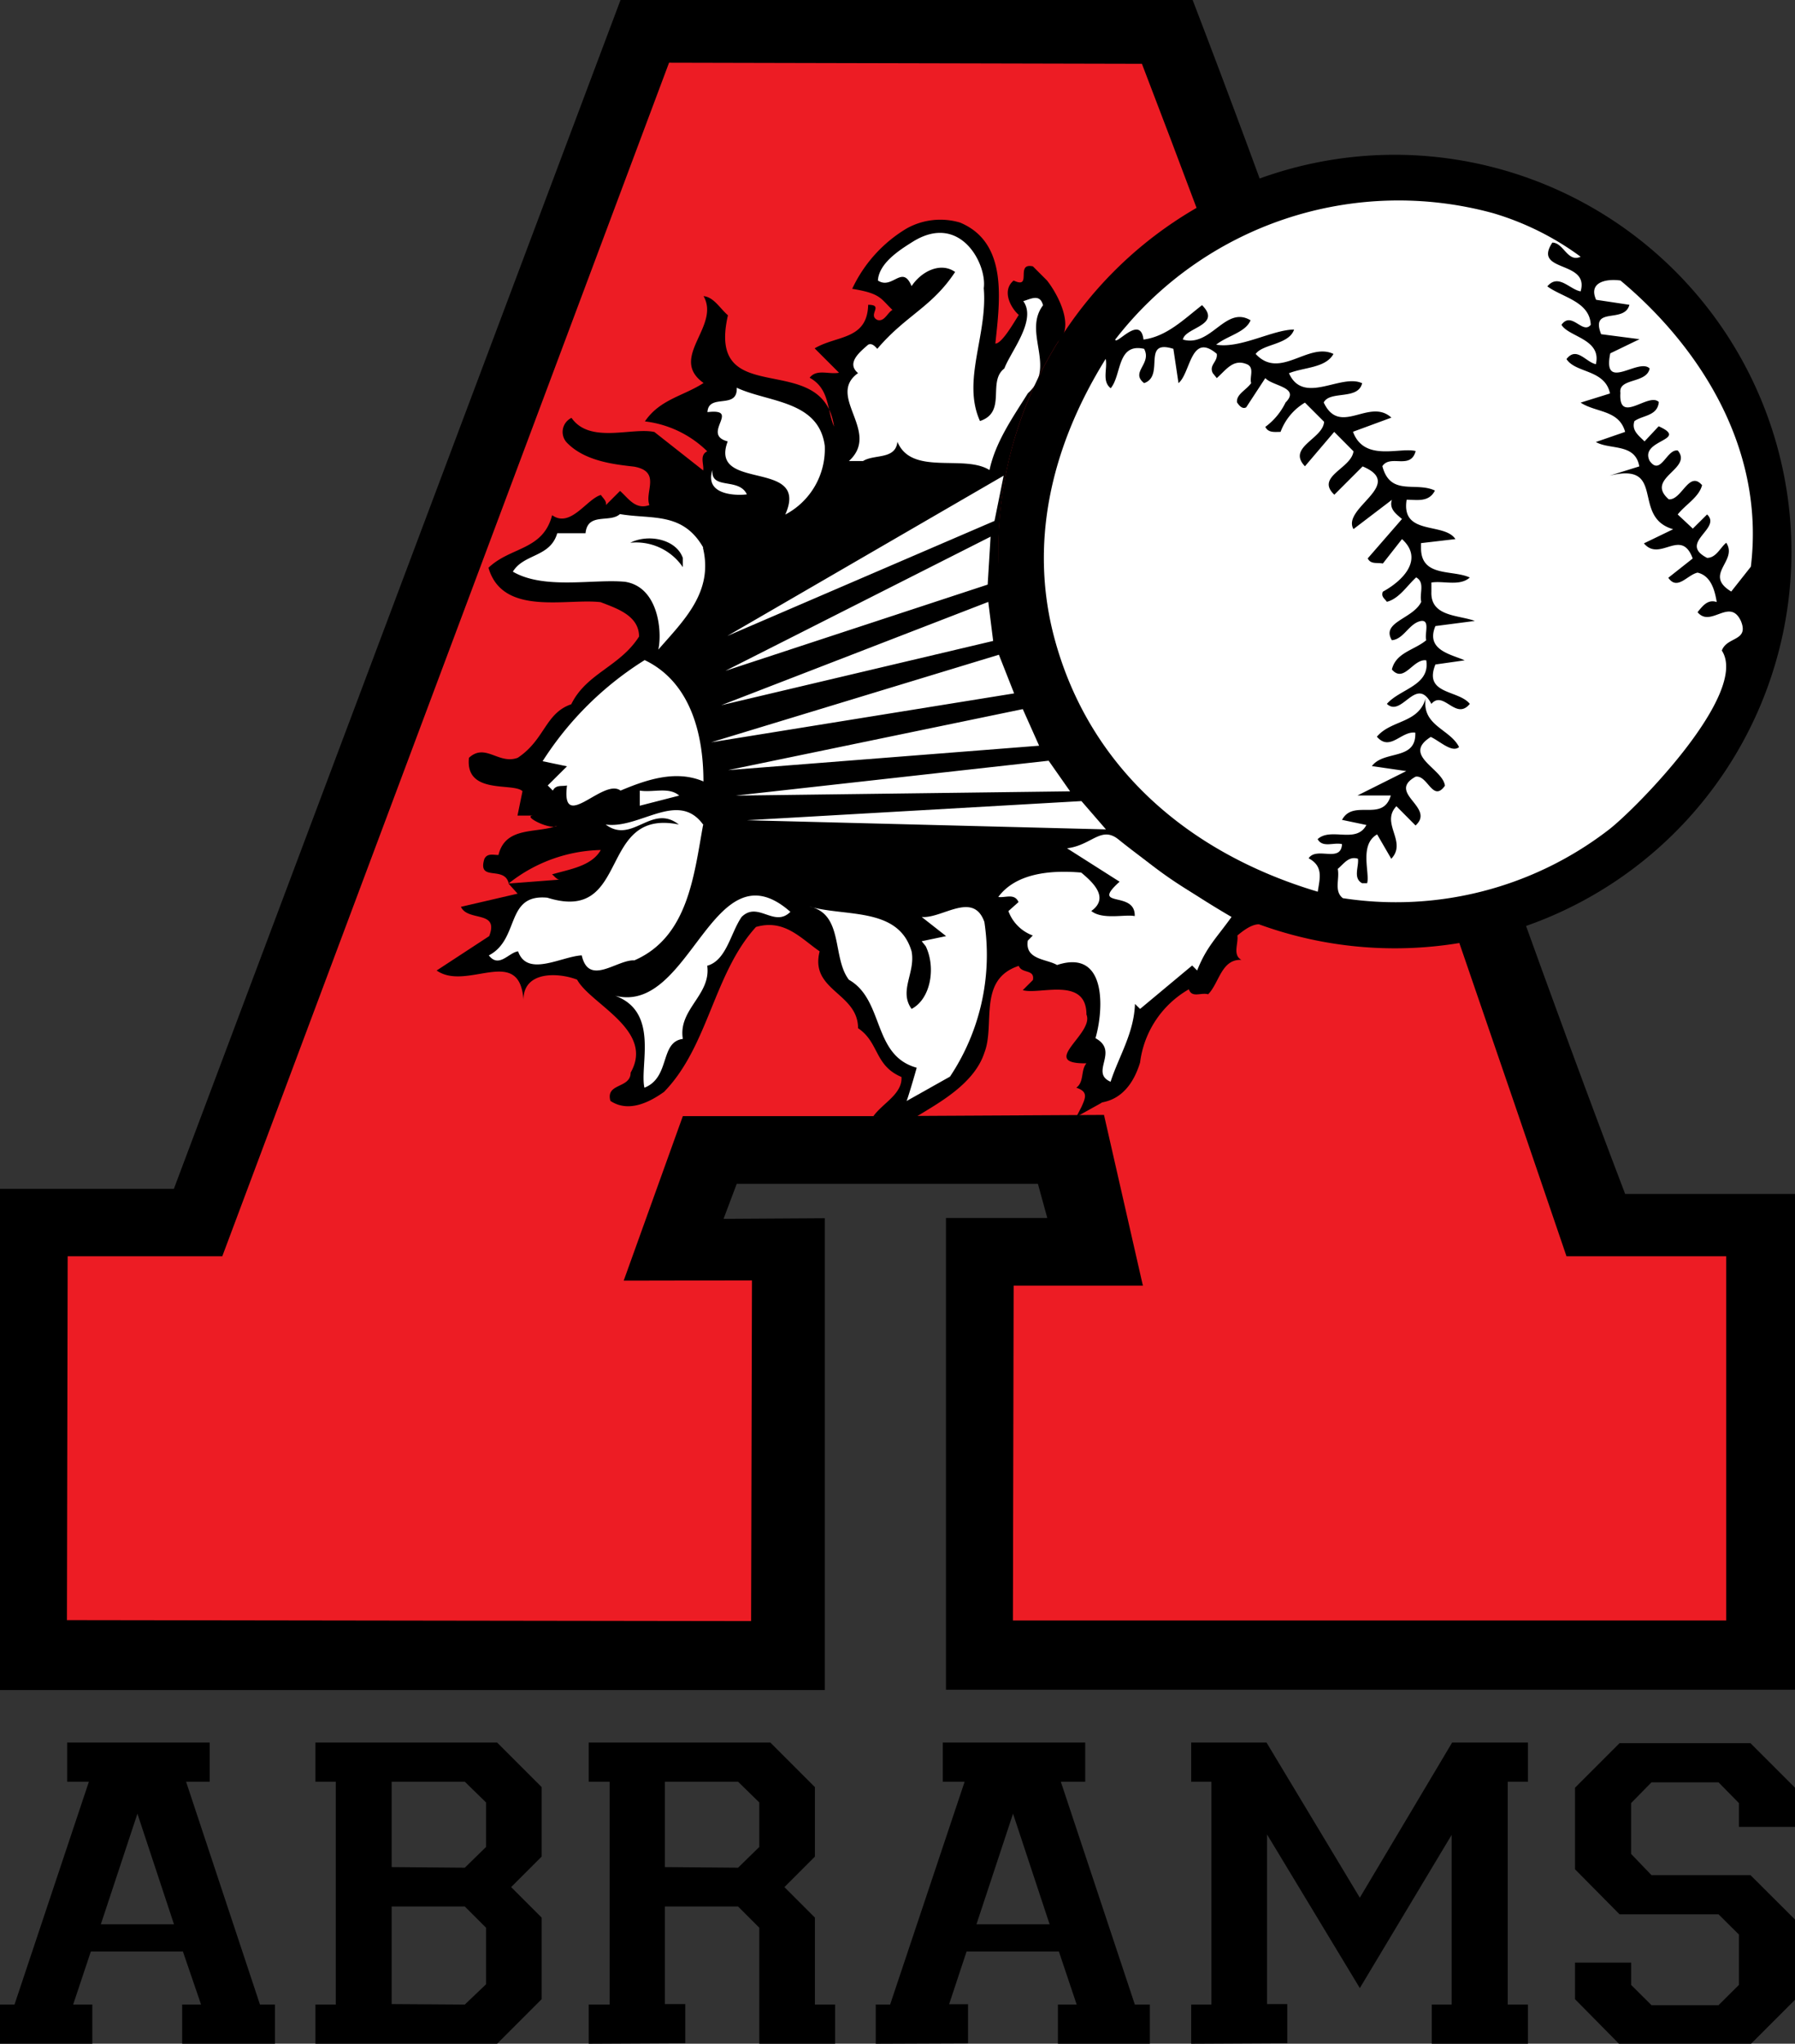 <svg id="Layer_1" data-name="Layer 1" xmlns="http://www.w3.org/2000/svg" viewBox="0 0 147.21 167.56"><rect x="0" y="0" width="147.21" height="167.56" fill="#333333" stroke="none"/><defs><style>.cls-1,.cls-4{fill:#000;}.cls-1,.cls-2,.cls-3{fill-rule:evenodd;}.cls-2{fill:#ed1c24;}.cls-3{fill:#fff;}</style></defs><path class="cls-1" d="M133.28 97.89C120.89 65.4 110.26 32.4 97.81 0H50.89L14.26 97.47H0v41.09h67.64V99.88l-8.3.05 1.08-2.87h24.7l.77 2.8h-8.31v38.68h69.63V97.89z"/><path class="cls-2" d="M93.65 5.23l-38.78-.09L18.23 103H5.55l-.06 29.83 56.11.08.07-27.93-10.52.02L56 91.51h15.61l18.93-.1 3.19 14h-10.6l-.06 27.45h58.5V103h-13.1C117.2 69.9 106.23 38 93.65 5.23"/><path class="cls-1" d="M90.32 90.43c0-.14 2.17 0 3.18-3.32a8.07 8.07 0 0 1 4-6c.25.74 1 .24 1.58.41.91-.91 1.08-2.9 2.73-2.82-.74-.41-.24-1.32-.33-2 .62-.52 1.44-1.11 2.12-.86a33 33 0 0 1-21.72-30.63A32.39 32.39 0 0 1 86.79 28c1.33-1.16.07-3.73-.92-5l-1.16-1.16c-1.49-.33 0 1.91-1.58 1.16-1 .83-.24 2.24.42 2.82-.42.66-1.39 2.36-1.92 2.35.37-3.55 1.05-8.27-2.89-9.92a5.67 5.67 0 0 0-4.38.48 11.36 11.36 0 0 0-4.47 4.95c2.34.38 2.31.78 3.3 1.73-.42.24-.66 1-1.24.82-.83-.41.58-1.24-.75-1.24-.08 2.9-2.57 2.49-4.39 3.57l2 2c-.83.16-1.83-.34-2.41.41 1.66.91 1.41 2.65 2 4-.91-6.47-10.53-1.16-8.7-9.12-.67-.58-1.16-1.49-2-1.57 1.41 2.48-2.9 5.05 0 7.12-1.66 1.08-3.57 1.33-4.81 3.15A8.75 8.75 0 0 1 58 37c-.66.33-.25 1.07-.33 1.57l-4-3.15c-1.82-.41-5.3 1-6.8-1.16a1.28 1.28 0 0 0-.41 2c1.49 1.58 4 1.82 5.55 2 2.24.41.83 2.07 1.25 3.15-1.16.42-1.74-.58-2.41-1.16l-1.16 1.16c.08-.33-.25-.58-.41-.83-1.16.33-2.49 2.74-4 1.66-.75 2.9-3.4 2.57-5.22 4.31 1.16 4 6.38 2.49 9.2 2.82 1.24.49 3.15 1.07 3.15 2.82-1.58 2.48-4.31 3-5.56 5.55-2.15.74-2.15 2.9-4.39 4.39-1.57.58-2.65-1.24-4 0-.33 3.07 3.65 2 4.39 2.74l-.41 2h1.24c-.83.08 1.58 1.24 2 .83-1.65.66-4.22 0-4.8 2.4-.42 0-.92-.17-1.16.33-.58 1.91 1.65.5 2 2a12.56 12.56 0 0 1 7.55-2.74c-.75 1.33-2.57 1.58-4 2 .25.17.41.5.74.42l-4.31.33.75.83-4.65 1.08c.58 1.24 3.15.25 2.32 2.4l-4.31 2.82c2.48 1.74 6.79-2.15 7.12 2.4 0-2.4 2.91-2.23 4.4-1.65 1.08 2 6.38 4.14 4.39 7.62 0 1.33-2.07.83-1.66 2.32 1.5 1 3.24.09 4.4-.74C58.1 85.79 58.52 79.82 62 76c2.32-.67 3.65.91 5.22 2-.83 3.23 3.15 3.39 3.15 6.3 1.74 1.16 1.33 3.06 3.56 4 .09 1.41-1.57 2.16-2.32 3.24h3.57c1.74-1.08 4.72-2.66 5.55-5.23.91-2.32-.58-6 2.82-7.12.25.66 1.33.25 1.16 1.16l-.83.83c1.33.41 5.22-1.16 5.22 2 .67 1.57-4 4.06 0 4-.49.58-.16 1.5-.83 2 1 .33.75.83.42 1.58l-.42.81z"/><path class="cls-3" d="M58.32 60.86l23.6-7.18 1.25 3.17zM81 47.93L59.49 55l21.75-11zM67.64 36.55a6.07 6.07 0 0 1-3.24 5.64c2.07-4.64-6.3-1.82-4.72-6-2.24-.58 1.16-2.73-1.66-2.4.08-1.58 2.49-.17 2.4-2 2.58 1.21 6.72 1.03 7.22 4.76zm13.81 16l-22.3 5.27 21.9-8.47zm3.77 8.59l-25.5 2 24.16-5zm6.6 7.76a76.91 76.91 0 0 0 9.18 6.28c-1.25 1.74-2.07 2.48-2.82 4.39l-.41-.41-4.27 3.56-.42-.41c-.08 2.4-1.33 4.31-2 6.38-1.74-.75.75-2.49-1.24-3.57.66-2.23 1-7.37-3.15-6-.83-.5-2.65-.42-2.4-2l.41-.42a3.37 3.37 0 0 1-2-2l.83-.74c-.33-.75-1.08-.33-1.66-.42 1.41-1.9 4.15-2.23 6.8-2 1 .83 2.32 2.08.83 3.15.91.75 2.82.25 3.56.42.08-2.16-3.73-.58-1.24-2.82l-4.31-2.74c2.07-.25 2.82-1.94 4.31-.65zM61.25 40.53c-.41.08-3.56.25-2.82-2-.16 1.67 2.16.59 2.82 2zm-5.55 24.7l-3.23.83v-1.24c1.07.18 2.4-.33 3.23.41zM74.76 78c.34 1.74-1.07 3.23 0 4.72 1.58-.83 2-3.4 1.16-5.14l-.33-.41 2-.42-2-1.57c1.66.16 4.23-2.16 5.14.41a18 18 0 0 1-2.82 12.68l-3.56 2c.08-.16.58-1.82.83-2.73-3.65-1-2.65-5.56-5.56-7.21-1.4-1.83-.41-5.39-3.23-6 2.99.85 7.3.02 8.37 3.67zm13-13.12l-27.43.35L86 62.37zm-30.12-20c.91 3.65-1.58 6-3.65 8.38.33-1.5 0-5.14-2.73-5.56-2.57-.25-6.63.67-9.2-.83.91-1.49 3.06-1.16 3.64-3.15h2.32c.17-1.74 2-.82 2.82-1.57 2.62.45 5.16-.21 6.85 2.77zm26.28-20.19c.58-.16 1.37-.65 1.62.34-1.69 2.25 1.15 5.08-1.24 7.21-1.25 2-2.66 4-3.15 6.3-2.08-1.32-6.39.5-7.55-2.32-.16 1.49-1.9 1-2.82 1.58h-1.16c2.66-2.41-1.9-5.31.75-7.21-1-.83.17-1.75.83-2.33.33-.16.58.17.75.34 2.32-2.74 4.47-3.4 6.38-6.3-1.16-.83-2.74-.09-3.57 1.16-.76-1.83-1.57.33-2.76-.46.08-1.41 1.74-2.48 2.81-3.15 3.92-2.49 6.15 1.8 5.87 3.78.33 3.82-1.81 7.58-.31 10.89 2.23-.74.58-3.23 2-4.31.51-1.38 2.68-3.96 1.55-5.52zM82.31 39l-.75 3.71-21.91 9.43zM57.69 64.07c-2.32-1-4.81-.08-6.8.75-1.41-1.08-4.89 3.56-4.39-.42-.42.09-.91-.08-1.16.42l-.42-.42 1.58-1.57-2-.42a26.72 26.72 0 0 1 8.37-8.29c3.66 1.75 4.82 5.88 4.82 9.95zm7.13 10.69c-1.33 1.33-2.66-.91-4 .42-.91 1.32-1.24 3.56-2.82 4 .33 2.4-2.4 3.56-2 6-1.91.25-1 3.15-3.15 4-.41-1.82 1.24-6.21-2.4-7.54 6.24 1.58 7.98-12.51 14.37-6.88zM90.7 68l-29.45-.75 27.44-1.57zM56 45.75v.75a4.63 4.63 0 0 0-4.31-2c1.44-.74 3.76-.32 4.31 1.25zm1.66 21.89c-.75 4.14-1.24 9.2-5.64 11.1-1.41-.08-3.73 2.16-4.31-.41-1.66.08-4.47 1.82-5.22-.33-.75.08-1.57 1.41-2.4.33 2.57-1.33 1.32-5.06 4.8-4.73 6.88 2.16 4.07-7.37 10.78-6-2.24-1.75-3.81 1.65-6 0 2.8.4 5.95-2.87 8.02.04z"/><path class="cls-1" d="M114.33 12.69a32.53 32.53 0 1 0 32.59 32.52 32.57 32.57 0 0 0-32.59-32.52"/><path class="cls-3" d="M143.56 46.5l-1.58 2c-2.32-1.41.58-2.49-.41-4-.5.41-.83 1.24-1.57 1.24-2.41-1.24 1.24-2.4 0-3.56l-1.17 1.16-1.24-1.16c.66-.83 1.74-1.41 2-2.4-1.08-1.25-1.66 1.24-2.73 1.16-2-1.74 2-2.49.74-4-.91-.17-1.41 2.15-2.32.83-.83-1.74 3.32-1.66.75-2.82l-1.16 1.24c-.5-.5-1.08-.91-.83-1.66.66-.49 1.9-.41 2-1.57-.83-.83-3.32 1.91-3.15-.75-.17-1.24 2.15-.74 2.4-2-.91-.91-3.9 2-3.23-1.24l2.4-1.16-3.15-.41c-.91-2.33 1.91-.83 2.32-2.41l-2.73-.41c-.67-1.49.91-1.74 2-1.58 6 5 11.92 13.33 10.69 23.46m-13.96-25.41c-1.07.5-1.4-1.16-2.32-1.16-1.65 2.49 3.07 1.41 2.32 4-.91-.16-1.82-1.49-2.73-.41 1.24.91 3.48 1.24 3.56 3.15-.66.83-1.57-1.16-2.4 0 .58 1 3.31 1.16 2.82 3.23-.83-.17-1.58-1.49-2.41-.42.75 1.17 3.15.83 3.57 2.82l-2.41.75c1.25.83 3.15.58 3.65 2.4l-2.4.83c1.16.66 3.23.08 3.56 2L132 39c4.72-1.16 1.74 3.4 5.22 4.39l-2.4 1.16c1.32 1.57 3.06-1.33 4 1.24l-2 1.58c.74 1.08 1.57-.25 2.4-.42 1.08.25 1.41 1.41 1.57 2.41-.74-.25-1.16.33-1.57.83 1.08 1.32 2.65-1.25 3.56.74.67 1.66-1.16 1.25-1.57 2.41 2.27 3.48-7 12.94-9.29 14.7a28.6 28.6 0 0 1-21.79 5.6c-.75-.58-.25-1.57-.42-2.4.5-.42.91-1.08 1.66-.83.08.66-.42 1.58.33 2h.42c.24-.83-.67-3.15.82-4l1.16 2c1.33-1.41-.91-2.9.42-4.31l1.57 1.58c1.66-1.5-2.4-2.66 0-4 1-.17 1.41 2.15 2.41.74-.17-1.41-3.57-2.48-1.16-4 .74.34 1.74 1.33 2.32.83-.75-1.49-3.07-1.74-2.74-4-.58 2.08-2.82 1.75-4 3.15 1.08 1.25 2-.49 3.15-.33.09 2.32-2.57 1.41-3.56 2.74l2.82.41-4 2h2.73c-.66 2.24-3.06.25-4 2l2 .42c-.83 1.57-2.91.16-4 1.16.41.74 1.32.24 2 .41-.09 1.57-2.08.17-2.74 1.16 1.24.66.91 1.66.75 2.74C97.64 70 89.41 63.1 86.5 52.42c-2.09-7.68-.43-15.59 4.18-23 .16.83-.33 1.83.41 2.41.91-1.08.5-3.73 2.74-3.23.66 1.24-1.16 1.9 0 2.81 1.74-.58-.25-3.64 2.4-2.81l.42 2.81c1-.82 1-4.22 3.14-2.4.09.66-.66.91-.33 1.58l.33.41c.75-.66 1.33-1.58 2.41-1.16.74.25.25 1.08.41 1.57-.41.58-1.24.92-1.16 1.58.17.25.42.58.75.41l1.57-2.4c.58.66 2.9.75 1.66 2a5.39 5.39 0 0 1-1.66 2c.25.5.75.41 1.25.41a4.68 4.68 0 0 1 2-2.4l1.57 1.57c-.08 1.41-3.07 2.08-1.57 3.65l2.4-2.82L111 37c-.16 1.41-3.15 2.07-1.57 3.56l2.32-2.32c3.56 1.49-1.74 3.4-.75 5.14l3.15-2.4c-.24.74.34 1.16.83 1.57l-2.81 3.23c.24.5.74.33 1.24.42l1.57-2c1.74 1.57.25 3.31-1.57 4.31-.17.41.16.58.33.83 1-.25 1.66-1.33 2.4-2 .75.41.25 1.32.42 2-.67 1.41-3.32 1.65-2.41 3.15 1-.09 1.41-1.41 2.41-1.58.74-.08.25 1.08.41 1.58-1 .83-2.48 1-2.82 2.4 1 1.16 1.74-.91 2.82-.75.33 2.08-2.15 2.33-3.23 3.57 1.24 1.16 2.4-2.4 3.65 0 1-1.16 2 1.41 3.15 0-.92-1.16-3.82-.75-2.82-3.23l2.4-.34c-1.08-.49-3.23-.82-2.4-2.81l3.23-.42c-1.33-.5-3.65-.33-3.56-2.4v-.75c1-.16 2.32.33 3.15-.41-1.41-.66-4 0-4-2.41v-.41l2.82-.33c-.92-1.41-4.48-.25-4-3.23.83 0 1.82.24 2.32-.75-1.58-.75-3.65.5-4.31-2 .66-1 2.32.33 2.73-1.24-1.32-.33-4.22.91-5.14-1.58l3.15-1.16c-1.82-1.66-4.22 1.58-5.55-1.24.5-1 2.82-.17 3.15-1.58-1.74-.82-4.81 1.83-6-.82 1.25-.5 3-.42 3.65-1.58-2.07-1-4.39 2.16-6.38 0 .58-.83 2.73-.75 3.15-2-1.74 0-4.4 1.58-6.39 1.24.92-.74 2.41-1 2.82-2-2.07-1.24-3.23 2.24-5.55 1.58.17-1 3.23-1.16 1.57-2.82-1.49 1.16-2.9 2.57-4.8 2.82-.25-2.07-2.24.5-2.32 0a29.38 29.38 0 0 1 31-10.36 23.1 23.1 0 0 1 7.17 3.57z"/><path class="cls-4" d="M0 167.56v-3.21h1.19l6.1-18.27H5.51v-3.21H17.2v3.21h-1.94l6.06 18.27h1.23v3.21h-7.61v-3.21h1.55L15 160H7.45L6 164.35h1.57v3.21zm14.27-9.79l-3-9.07-3 9.07zM25.87 167.56v-3.21h1.67v-18.27h-1.67v-3.21h14.9l3.65 3.65v5.7l-2.5 2.5 2.5 2.5v6.69l-3.65 3.65zm12.25-14.43l1.74-1.7v-3.65l-1.74-1.7h-6v7zm0 11.22l1.74-1.66v-4.64l-1.74-1.74h-6v8zM48.28 167.56v-3.21H50v-18.27h-1.72v-3.21h14.9l3.65 3.65v5.7l-2.5 2.5 2.5 2.5v7.13h1.66v3.21h-6.22v-9.51l-1.74-1.74h-6v8h1.67v3.21zm12.25-14.43l1.74-1.7v-3.65l-1.74-1.7h-6v7zM71.82 167.56v-3.21H73l6.11-18.27h-1.79v-3.21H89v3.21h-2l6.07 18.27h1.23v3.21h-7.54v-3.21h1.54L86.84 160h-7.57l-1.43 4.32h1.55v3.21zm14.26-9.79l-3-9.07-3 9.07zM97.69 167.56v-3.21h1.66v-18.27h-1.66v-3.21h6.18l7.65 12.72 7.57-12.72h6.22v3.21h-1.66v18.27h1.66v3.21h-7.89v-3.21h1.63v-13.91L111.52 163l-7.61-12.6v13.91h1.66v3.21zM129.17 163.91v-3h4.6v1.83l1.67 1.66h5.5l1.67-1.66v-4.13l-1.67-1.66h-8.12l-3.65-3.69v-6.69l3.65-3.65h10.74l3.65 3.65v3.21h-4.6v-1.95l-1.67-1.7h-5.5l-1.67 1.7V152l1.67 1.74h8.12l3.65 3.64v6.58l-3.65 3.65h-10.74z"/></svg>

